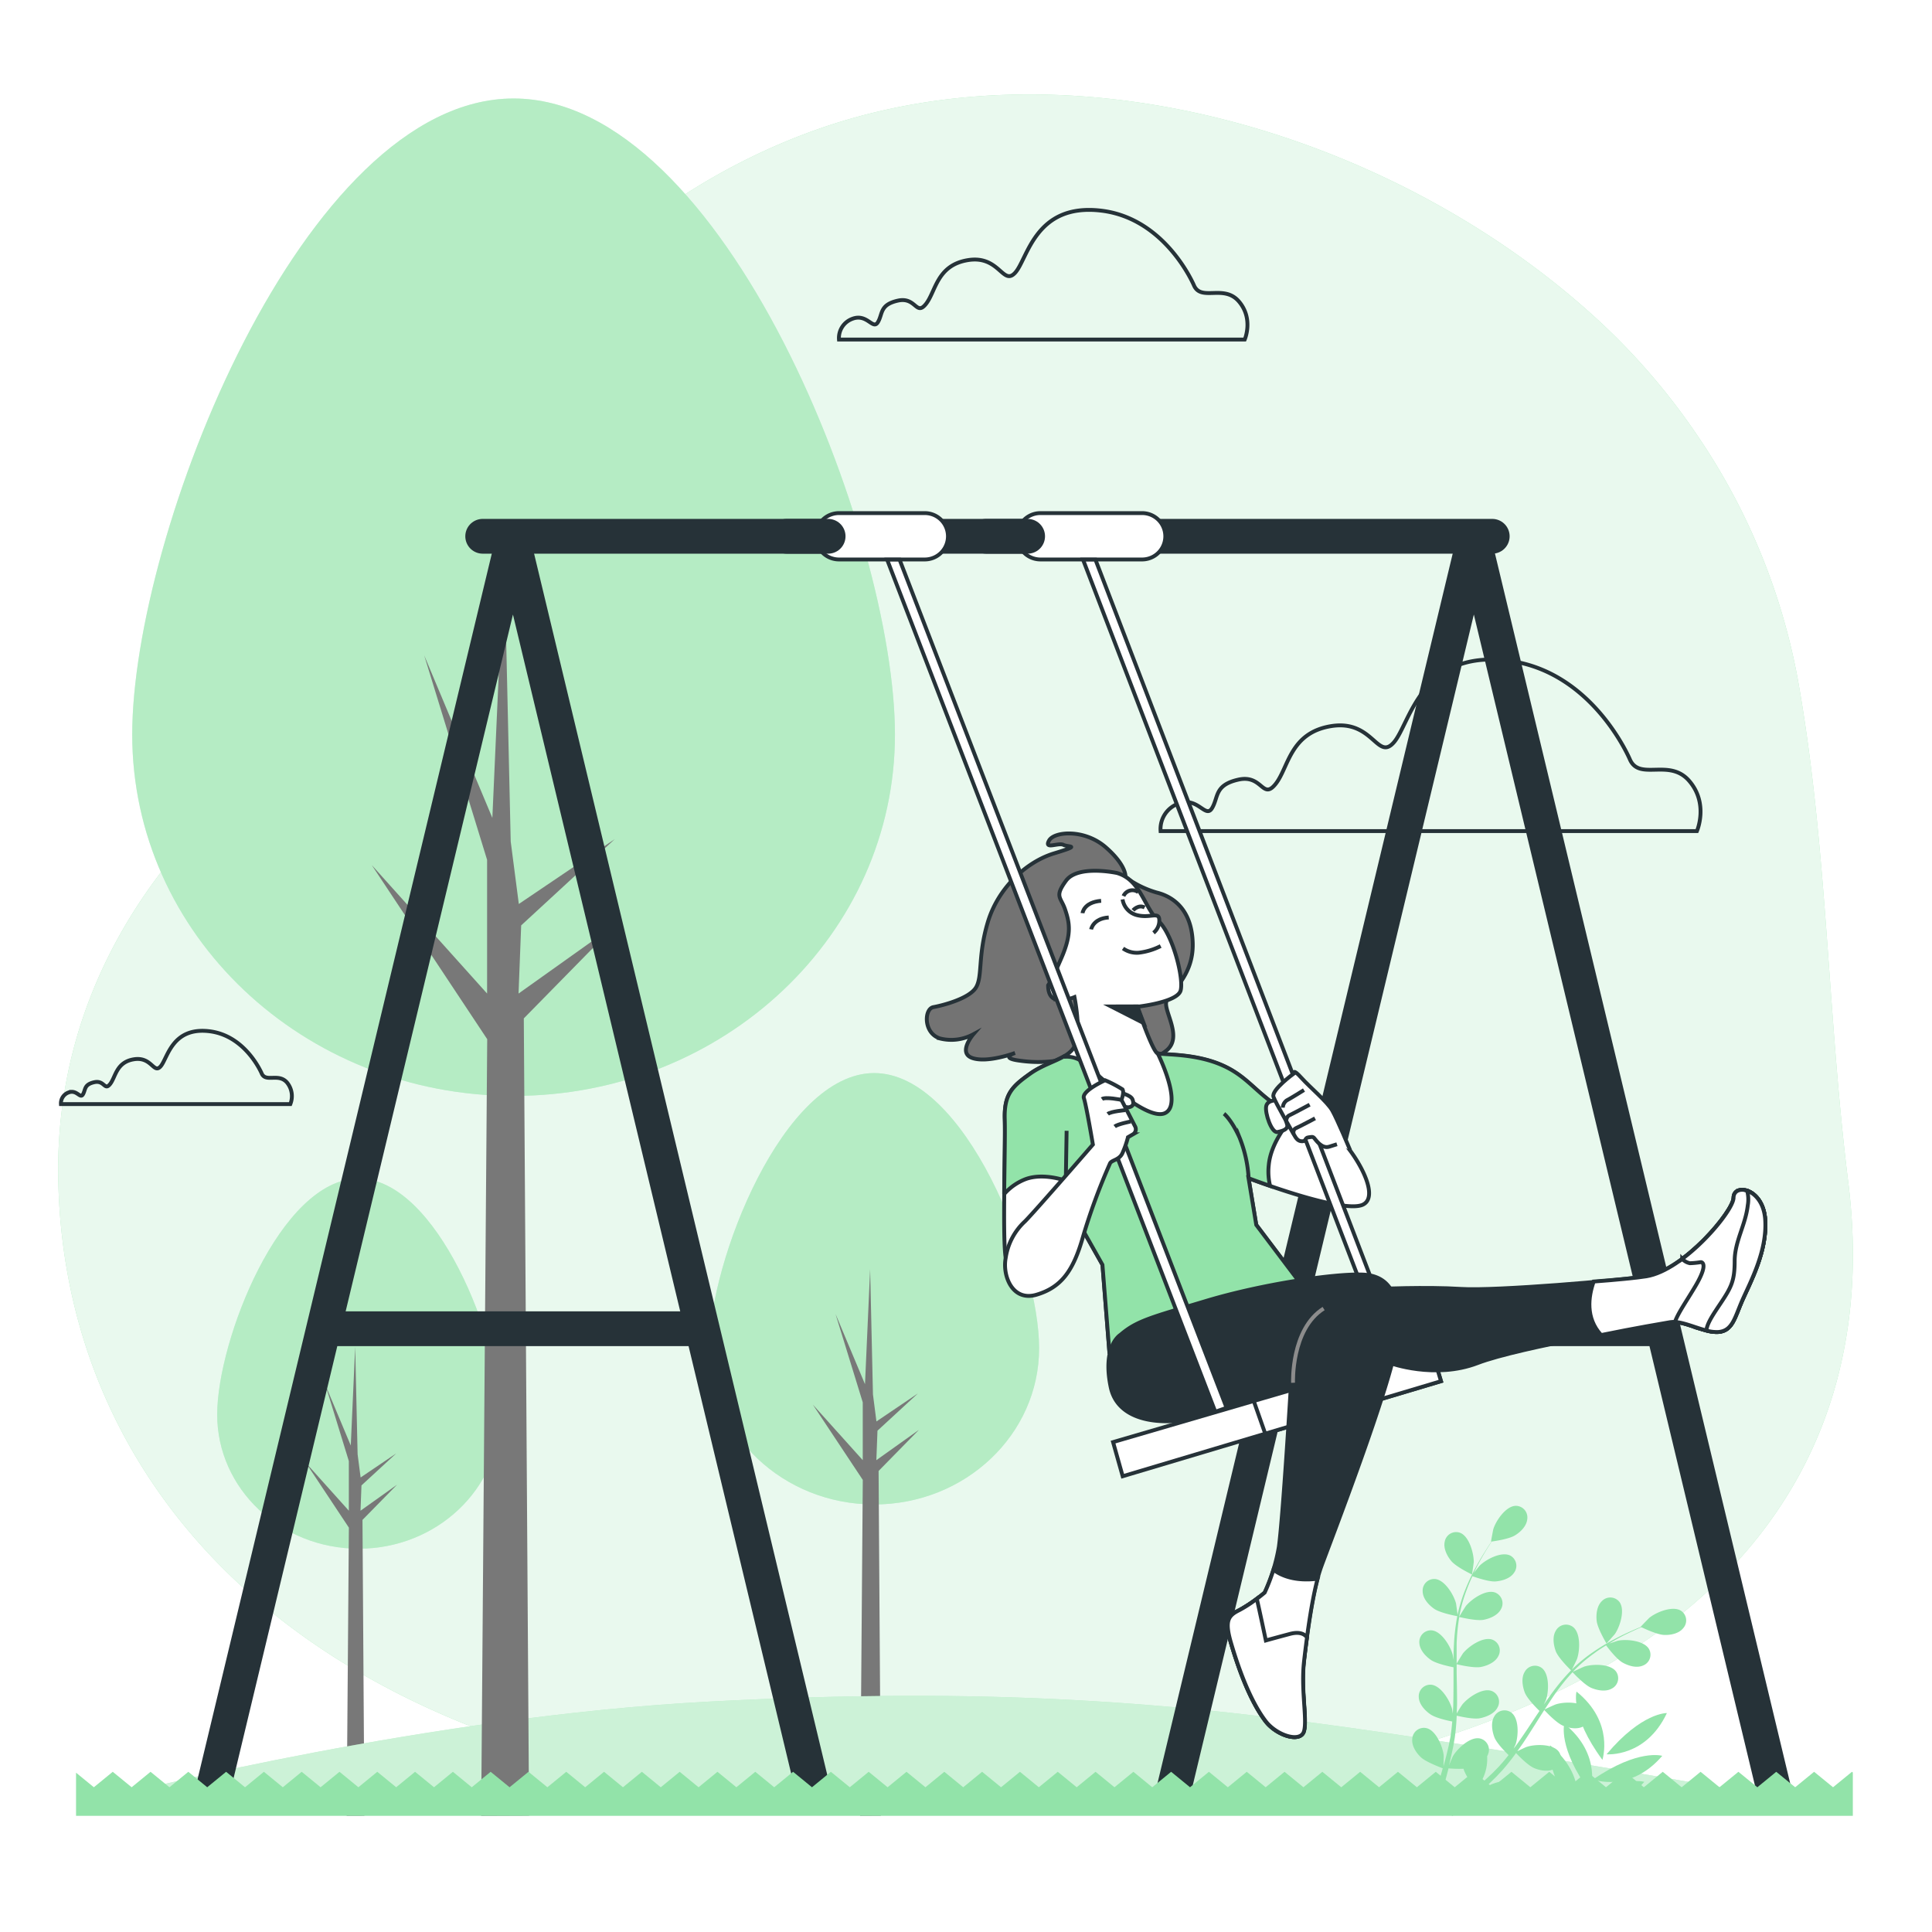 <svg class="animated" id="freepik_stories-swing"
  xmlns="http://www.w3.org/2000/svg" viewBox="0 0 500 500" version="1.1"
  xmlns:xlink="http://www.w3.org/1999/xlink"
  xmlns:svgjs="http://svgjs.com/svgjs">
  <style>svg#freepik_stories-swing:not(.animated) .animable {opacity: 0;}svg#freepik_stories-swing.animated #freepik--Character--inject-37 {animation: 6s Infinite  linear wind;animation-delay: 0s;}            @keyframes wind {                0% {                    transform: rotate( 0deg );                }                25% {                    transform: rotate( 1deg );                }                75% {                    transform: rotate( -1deg );                }            }        </style>
  <g id="freepik--background-simple--inject-37" class="animable" style="transform-origin: 247.288px 245.9px;">
    <path d="M439.56,113.12A170.34,170.34,0,0,0,414.09,83.3C362.73,35.63,279.46,9.53,211.59,33.46,164.09,50.21,124,89.77,108.46,137.92c-1.77,5.49-2.73,11.27-4.78,16.66-10,26.36-39.45,44.17-57.26,65.23-20.59,24.34-32,53.44-31.34,85.51,1.75,90.21,80.31,167,245,161.79s229.3-72.75,218.24-161.21c-5.4-43.24-5.35-86.84-13-129.83A165.57,165.57,0,0,0,439.56,113.12Z" style="fill: rgb(146, 227, 169); transform-origin: 247.288px 245.9px;" id="elq3qqrtbkft" class="animable"></path>
    <g id="elm82ho09b5s8">
      <path d="M439.56,113.12A170.34,170.34,0,0,0,414.09,83.3C362.73,35.63,279.46,9.53,211.59,33.46,164.09,50.21,124,89.77,108.46,137.92c-1.77,5.49-2.73,11.27-4.78,16.66-10,26.36-39.45,44.17-57.26,65.23-20.59,24.34-32,53.44-31.34,85.51,1.75,90.21,80.31,167,245,161.79s229.3-72.75,218.24-161.21c-5.4-43.24-5.35-86.84-13-129.83A165.57,165.57,0,0,0,439.56,113.12Z" style="fill: rgb(255, 255, 255); opacity: 0.8; transform-origin: 247.288px 245.9px;" class="animable"></path>
    </g>
  </g>
  <g id="freepik--Clouds--inject-37" class="animable" style="transform-origin: 227.931px 170.031px;">
    <path d="M421.88,196.69s-9.63-23.22-32-25.77-24.93,16.43-29.18,21.24-5.38-5.95-16.14-4.25-11.05,10.77-14.45,15-3.4-2.55-9.63-1.14-5.1,4.53-6.8,7.37S310,206,304.89,208a7,7,0,0,0-4.53,7.09h138.8s3.11-7.09-2-13S424.43,202.08,421.88,196.69Z" style="fill: none; stroke: rgb(38, 50, 56); stroke-miterlimit: 10; transform-origin: 370.219px 192.888px;" id="elt20mkpxlesf" class="animable"></path>
    <path d="M67.75,277.87s-4.12-9.93-13.69-11-10.66,7-12.48,9.09-2.3-2.55-6.91-1.82-4.72,4.6-6.18,6.42-1.45-1.09-4.12-.48-2.18,1.93-2.91,3.15-1.57-1.34-3.75-.49a3,3,0,0,0-1.94,3H75.14a5.55,5.55,0,0,0-.85-5.57C72.11,277.63,68.84,280.18,67.75,277.87Z" style="fill: none; stroke: rgb(38, 50, 56); stroke-miterlimit: 10; transform-origin: 45.651px 276.256px;" id="el51nem2z8p9" class="animable"></path>
    <path d="M309.06,74s-7.28-17.57-24.21-19.5S266,66.88,262.78,70.52s-4.08-4.5-12.22-3.21-8.36,8.14-10.93,11.36-2.57-1.93-7.29-.86-3.85,3.43-5.14,5.57-2.78-2.36-6.64-.86a5.28,5.28,0,0,0-3.43,5.36h105s2.35-5.36-1.5-9.86S311,78,309.06,74Z" style="fill: none; stroke: rgb(38, 50, 56); stroke-miterlimit: 10; transform-origin: 269.977px 71.101px;" id="elu66jckpqb49" class="animable"></path>
  </g>
  <g id="freepik--trees-2--inject-37" class="animable" style="transform-origin: 162.565px 373.82px;">
    <path d="M268.92,348.91c0,22.33-19.11,40.44-42.68,40.44s-42.68-18.11-42.68-40.44,19.11-71.2,42.68-71.2S268.92,326.57,268.92,348.91Z" style="fill: rgb(146, 227, 169); transform-origin: 226.24px 333.53px;" id="eluxaws6uekah" class="animable"></path>
    <g id="el5n61lsm72og">
      <path d="M268.92,348.91c0,22.33-19.11,40.44-42.68,40.44s-42.68-18.11-42.68-40.44,19.11-71.2,42.68-71.2S268.92,326.57,268.92,348.91Z" style="fill: rgb(255, 255, 255); opacity: 0.32; transform-origin: 226.24px 333.53px;" class="animable"></path>
    </g>
    <polygon points="222.61 469.93 223.29 383 210.36 363.51 223.28 377.89 223.28 362.93 216.23 340.04 223.86 358.23 225.19 328.49 225.92 360.87 226.82 367.87 237.55 360.62 227.09 370.26 226.8 377.89 237.81 370.05 227.38 380.68 227.97 469.9 222.61 469.93" style="fill: rgb(120, 120, 120); transform-origin: 224.085px 399.21px;" id="el0dp80jrwcey" class="animable"></polygon>
    <path d="M129.45,366.1c0,19.16-16.4,34.7-36.62,34.7s-36.62-15.54-36.62-34.7S72.6,305,92.83,305,129.45,346.93,129.45,366.1Z" style="fill: rgb(146, 227, 169); transform-origin: 92.83px 352.9px;" id="elkakouir6wb8" class="animable"></path>
    <g id="elhl5x3o0hq6p">
      <path d="M129.45,366.1c0,19.16-16.4,34.7-36.62,34.7s-36.62-15.54-36.62-34.7S72.6,305,92.83,305,129.45,346.93,129.45,366.1Z" style="fill: rgb(255, 255, 255); opacity: 0.32; transform-origin: 92.83px 352.9px;" class="animable"></path>
    </g>
    <polygon points="89.71 469.93 90.29 395.35 79.2 378.63 90.28 390.97 90.28 378.13 84.24 358.49 90.78 374.1 91.92 348.58 92.55 376.37 93.33 382.37 102.53 376.15 93.55 384.42 93.3 390.97 102.75 384.24 93.81 393.35 94.31 469.91 89.71 469.93" style="fill: rgb(120, 120, 120); transform-origin: 90.975px 409.255px;" id="eluvlwb8l4h2a" class="animable"></polygon>
  </g>
  <g id="freepik--Hill--inject-37" class="animable" style="transform-origin: 248.99px 452.864px;">
    <path d="M34.07,463.74s76.73-19.51,149.32-23.36,120.54,0,175.82,8.18S469.1,466.85,469.1,466.85H28.88Z" style="fill: rgb(146, 227, 169); transform-origin: 248.99px 452.864px;" id="eledd1sl0stcn" class="animable"></path>
    <g id="elr0mi7mtlw">
      <path d="M34.07,463.74s76.73-19.51,149.32-23.36,120.54,0,175.82,8.18S469.1,466.85,469.1,466.85H28.88Z" style="fill: rgb(255, 255, 255); opacity: 0.53; transform-origin: 248.99px 452.864px;" class="animable"></path>
    </g>
  </g>
  <g id="freepik--Plants--inject-37" class="animable" style="transform-origin: 400.929px 429.83px;">
    <path d="M375.6,404c1.28,1.54,5.34,3.47,5.35,3.48s.46-3.07.46-3.26c0-2.29-1.21-6.73-3.63-7.57a3,3,0,0,0-3.88,2.3C373.49,400.72,374.51,402.7,375.6,404Z" style="fill: rgb(146, 227, 169); transform-origin: 377.609px 401.991px;" id="elo4r0357f0a" class="animable"></path>
    <path d="M371.14,416.34c1.57,1.1,5.68,1.87,6,1.92a54.6,54.6,0,0,0-.85,7.11c-.08,1.39-.12,2.79-.14,4.2-.09-.65-.17-1.22-.19-1.3-.56-2.22-2.94-6.17-5.49-6.34a3,3,0,0,0-3.14,3.24c.07,1.81,1.58,3.45,3,4.43s4.91,1.71,5.84,1.89c0,.54,0,1.08,0,1.62,0,2.59,0,5.17-.06,7.7,0,.89-.08,1.77-.13,2.65-.08-.57-.15-1-.17-1.12-.55-2.22-2.94-6.18-5.49-6.34a3,3,0,0,0-3.14,3.24c.07,1.81,1.58,3.44,3,4.42s4.56,1.65,5.66,1.86c-.08.9-.16,1.8-.28,2.67-.09.59-.14,1.16-.27,1.75s-.23,1.16-.34,1.74c-.26,1.09-.52,2.22-.8,3.29-.19.74-.38,1.44-.57,2.14,0-.88.06-2.62.05-2.77-.22-2.28-2-6.55-4.47-7.1A3,3,0,0,0,365.5,450c-.21,1.8,1,3.64,2.27,4.82s5.14,2.64,5.61,2.81c-.32,1.17-.65,2.3-1,3.37-.71,2.35-1.39,4.44-2,6.19l1.5.75c.59-1.83,1.27-4,2-6.52.33-1.19.66-2.46,1-3.77a31.62,31.62,0,0,0,3.87.1c.53,1.86,2.78,4.85,3.07,5.24-.91.79-1.81,1.56-2.66,2.27-1.79,1.49-3.43,2.79-4.85,3.88l1.62.81c1.26-1,2.68-2.2,4.21-3.53.93-.81,1.91-1.69,2.91-2.6.38.3,3.54,2.79,5.37,3.25,1.65.41,3.88.47,5.29-.66a3,3,0,0,0,.38-4.49c-1.8-1.82-6.34-1-8.38,0-.12.06-1.36.86-2.12,1.39l1.21-1.13c.82-.77,1.62-1.56,2.48-2.41l1.21-1.29c.42-.42.8-.91,1.21-1.38.91-1.08,1.79-2.23,2.65-3.41.67.72,3.11,3.23,4.69,3.89s3.77,1.06,5.33.15a3,3,0,0,0,1.06-4.38c-1.5-2.07-6.12-2-8.29-1.26-.14,0-1.64.73-2.45,1.12.51-.71,1-1.42,1.51-2.15,1.42-2.13,2.8-4.32,4.18-6.51.42-.67.85-1.33,1.28-2,.23.26,3.06,3.31,4.83,4.05,1.58.66,3.77,1.06,5.33.15a3,3,0,0,0,1.07-4.38c-1.51-2.07-6.12-2-8.3-1.26-.16.05-2.32,1-2.86,1.32,1-1.46,1.9-2.91,2.89-4.3a51.75,51.75,0,0,1,4.36-5.37c.11.12,3.05,3.31,4.86,4.07,1.58.66,3.77,1.06,5.33.15a3,3,0,0,0,1.07-4.38c-1.51-2.07-6.13-2-8.3-1.26-.17.06-2.49,1.12-2.9,1.35l.27-.31a39,39,0,0,1,5.27-4.51c1-.76,2.06-1.42,3.08-2.05.48.66,2.74,3.61,4.3,4.47s3.62,1.47,5.27.74a3,3,0,0,0,1.54-4.24c-1.26-2.23-5.86-2.64-8.1-2.17l-2.21.73c.47-.28.94-.57,1.39-.82,1.68-1,3.28-1.74,4.7-2.41.81-.38,1.55-.71,2.25-1,.81.39,4.09,1.92,5.84,2s3.9-.37,5-1.78a3,3,0,0,0-.59-4.47c-2.15-1.39-6.42.36-8.19,1.81-.15.13-2.32,2.36-2.28,2.38l.05,0c-.68.27-1.4.57-2.18.92-1.44.64-3.06,1.38-4.77,2.31a53.4,53.4,0,0,0-5.37,3.25,39.39,39.39,0,0,0-5.43,4.45l-.06.06c.35-.66,1.26-2.55,1.31-2.7.76-2.16,1-6.77-1.08-8.32a3,3,0,0,0-4.41,1c-.94,1.55-.58,3.74,0,5.33.71,1.79,3.71,4.7,3.95,4.93a53.77,53.77,0,0,0-4.63,5.45c-.83,1.11-1.64,2.26-2.43,3.42.28-.58.53-1.11.56-1.18.75-2.16.95-6.77-1.09-8.32a3,3,0,0,0-4.4,1c-.95,1.55-.59,3.74,0,5.33s3.14,4.14,3.82,4.8L397.6,444c-1.43,2.16-2.84,4.32-4.3,6.39-.51.73-1,1.44-1.57,2.14.25-.52.46-1,.48-1,.76-2.16,1-6.77-1.09-8.32a3,3,0,0,0-4.4,1c-.94,1.54-.58,3.74,0,5.33s2.9,3.89,3.7,4.67c-.56.71-1.13,1.41-1.7,2.07-.41.44-.77.89-1.2,1.31l-1.24,1.26c-.82.77-1.66,1.57-2.48,2.31-.56.51-1.11,1-1.66,1.47.52-.72,1.5-2.15,1.57-2.28a11.68,11.68,0,0,0,1.16-5.82,3.76,3.76,0,0,0,.27-.62,3,3,0,0,0-2.15-4c-2.51-.53-5.86,2.65-7,4.63-.06.12-.64,1.47-1,2.33.13-.54.27-1,.39-1.61.26-1.09.49-2.19.74-3.37l.3-1.75c.12-.58.16-1.2.25-1.81.16-1.42.26-2.86.33-4.31,1,.22,4.37,1,6.06.65s3.72-1.19,4.52-2.81a3,3,0,0,0-1.53-4.24c-2.39-.9-6.19,1.73-7.61,3.52-.09.11-1,1.51-1.43,2.29,0-.87.07-1.74.08-2.63,0-2.56-.05-5.15-.11-7.73l0-2.37c.34.08,4.38,1.06,6.27.71,1.67-.32,3.72-1.2,4.52-2.82a3,3,0,0,0-1.52-4.24c-2.4-.9-6.2,1.73-7.62,3.52-.1.14-1.36,2.16-1.65,2.68,0-1.73,0-3.47,0-5.18a54.73,54.73,0,0,1,.67-6.88c.16,0,4.37,1.08,6.31.71,1.67-.32,3.72-1.19,4.52-2.81a3,3,0,0,0-1.53-4.24c-2.39-.9-6.19,1.73-7.61,3.52-.11.14-1.46,2.31-1.68,2.72,0-.13,0-.27.06-.4a39,39,0,0,1,1.91-6.67c.44-1.2.93-2.32,1.43-3.4.77.27,4.28,1.49,6,1.35s3.84-.77,4.81-2.3a3,3,0,0,0-1-4.38c-2.29-1.16-6.35,1-8,2.66-.08.09-.87,1.09-1.44,1.82.24-.48.47-1,.7-1.44.88-1.73,1.78-3.26,2.6-4.61.47-.76.91-1.44,1.32-2.07.89-.12,4.48-.66,6-1.58s3.05-2.46,3.21-4.26a3,3,0,0,0-2.95-3.4c-2.56,0-5.16,3.84-5.83,6-.06.19-.64,3.24-.59,3.24H386c-.41.6-.85,1.25-1.31,2-.85,1.34-1.79,2.85-2.7,4.56a53.84,53.84,0,0,0-2.69,5.68,39.27,39.27,0,0,0-2.08,6.71s0,.06,0,.08c-.08-.74-.36-2.82-.4-3-.56-2.22-2.94-6.17-5.49-6.34a3,3,0,0,0-3.14,3.24C368.23,413.72,369.74,415.36,371.14,416.34Z" style="fill: rgb(146, 227, 169); transform-origin: 400.929px 429.83px;" id="elsljw1v51tao" class="animable"></path>
    <path d="M415.76,425.33s2.07-2.3,2.18-2.46c1.3-1.88,2.71-6.28,1.15-8.31a3,3,0,0,0-4.5-.22c-1.32,1.24-1.56,3.45-1.37,5.15C413.44,421.48,415.76,425.33,415.76,425.33Z" style="fill: rgb(146, 227, 169); transform-origin: 416.47px 419.379px;" id="eld3pl5t6arzk" class="animable"></path>
    <path d="M425.54,461.14s-6.19-1.93-17.89,6.12C407.65,467.26,417.19,470.86,425.54,461.14Z" style="fill: rgb(146, 227, 169); transform-origin: 416.595px 464.425px;" id="elbxxvepw93zh" class="animable"></path>
    <path d="M430.19,454.41s-6.19-1.93-17.89,6.11C412.3,460.52,421.85,464.13,430.19,454.41Z" style="fill: rgb(146, 227, 169); transform-origin: 421.245px 457.691px;" id="elutfdugpcqpk" class="animable"></path>
    <path d="M431.39,443.34s-6.48-.21-15.61,10.67C415.78,454,425.94,454.93,431.39,443.34Z" style="fill: rgb(146, 227, 169); transform-origin: 423.585px 448.682px;" id="el7ghkswh2ezb" class="animable"></path>
    <path d="M408,437.78s-1.72,6.25,6.71,17.68C414.66,455.46,417.94,445.8,408,437.78Z" style="fill: rgb(146, 227, 169); transform-origin: 411.522px 446.62px;" id="elc6onkynhpo" class="animable"></path>
    <path d="M401.18,451.71s-1.73,6.25,6.7,17.69C407.88,469.4,411.17,459.73,401.18,451.71Z" style="fill: rgb(146, 227, 169); transform-origin: 404.716px 460.555px;" id="elplxakjk5ys8" class="animable"></path>
    <path d="M404.84,446.1s-1.73,6.25,6.7,17.69C411.54,463.79,414.83,454.13,404.84,446.1Z" style="fill: rgb(146, 227, 169); transform-origin: 408.376px 454.945px;" id="el7cfevz2xm0j" class="animable"></path>
  </g>
  <g id="freepik--tree-1--inject-37" class="animable" style="transform-origin: 132.915px 247.71px;">
    <path d="M231.61,190.11c0,51.64-44.18,93.51-98.69,93.51s-98.7-41.87-98.7-93.51S78.41,25.49,132.92,25.49,231.61,138.46,231.61,190.11Z" style="fill: rgb(146, 227, 169); transform-origin: 132.915px 154.555px;" id="elfdwfn11tabb" class="animable"></path>
    <g id="eluzf153afo8">
      <path d="M231.61,190.11c0,51.64-44.18,93.51-98.69,93.51s-98.7-41.87-98.7-93.51S78.41,25.49,132.92,25.49,231.61,138.46,231.61,190.11Z" style="fill: rgb(255, 255, 255); opacity: 0.32; transform-origin: 132.915px 154.555px;" class="animable"></path>
    </g>
    <polygon points="124.52 469.93 126.09 268.94 96.21 223.88 126.06 257.13 126.06 222.53 109.78 169.6 127.42 211.67 130.48 142.89 132.17 217.78 134.27 233.95 159.07 217.19 134.88 239.49 134.2 257.13 159.68 238.99 135.56 263.56 136.92 469.88 124.52 469.93" style="fill: rgb(120, 120, 120); transform-origin: 127.945px 306.41px;" id="elkba0r891std" class="animable"></polygon>
  </g>
  <g id="freepik--Character--inject-37" class="animable animator-active" style="transform-origin: 257.085px 297.655px;">
    <polyline points="458.91 462.52 381.43 139.76 303.94 462.52" style="fill: none; stroke: rgb(38, 50, 56); stroke-linecap: round; stroke-linejoin: round; stroke-width: 9px; transform-origin: 381.425px 301.14px;" id="eljenoswsmsy" class="animable"></polyline>
    <line x1="334.02" y1="343.88" x2="427.86" y2="343.88" style="fill: none; stroke: rgb(38, 50, 56); stroke-linecap: round; stroke-linejoin: round; stroke-width: 9px; transform-origin: 380.94px 343.88px;" id="el1w5vgce55kp" class="animable"></line>
    <line x1="124.92" y1="138.79" x2="386.19" y2="138.79" style="fill: none; stroke: rgb(38, 50, 56); stroke-linecap: round; stroke-linejoin: round; stroke-width: 9px; transform-origin: 255.555px 138.79px;" id="el8iljwsf83ox" class="animable"></line>
    <path d="M295.58,144.79H269.26a6,6,0,0,1,0-12h26.32a6,6,0,0,1,0,12Z" style="fill: rgb(255, 255, 255); stroke: rgb(38, 50, 56); stroke-miterlimit: 10; transform-origin: 282.42px 138.79px;" id="elb6sbv3lxfsf" class="animable"></path>
    <path d="M239.33,144.79h-22.2a6,6,0,0,1,0-12h22.2a6,6,0,0,1,0,12Z" style="fill: rgb(255, 255, 255); stroke: rgb(38, 50, 56); stroke-miterlimit: 10; transform-origin: 228.23px 138.79px;" id="el2b6o2l70q02" class="animable"></path>
    <line x1="255.23" y1="138.79" x2="265.95" y2="138.79" style="fill: none; stroke: rgb(38, 50, 56); stroke-linecap: round; stroke-linejoin: round; stroke-width: 9px; transform-origin: 260.59px 138.79px;" id="elda35u36n2rq" class="animable"></line>
    <line x1="203.59" y1="138.79" x2="214.32" y2="138.79" style="fill: none; stroke: rgb(38, 50, 56); stroke-linecap: round; stroke-linejoin: round; stroke-width: 9px; transform-origin: 208.955px 138.79px;" id="el2ik01j6u1sp" class="animable"></line>
    <polyline points="210.23 462.52 132.75 139.76 55.26 462.52" style="fill: none; stroke: rgb(38, 50, 56); stroke-linecap: round; stroke-linejoin: round; stroke-width: 9px; transform-origin: 132.745px 301.14px;" id="el6rvysprveuq" class="animable"></polyline>
    <line x1="85.34" y1="343.88" x2="179.18" y2="343.88" style="fill: none; stroke: rgb(38, 50, 56); stroke-linecap: round; stroke-linejoin: round; stroke-width: 9px; transform-origin: 132.26px 343.88px;" id="el007ixjtl3ttec" class="animable"></line>
    <path d="M291.27,227s.44-2.86-5.06-7.69-13.41-4.18-14.73-1.76,2.42.44,3.74,1.1,4.83,0-2.42,2.2-14.51,9-17.15,17.8-1.32,14.07-3.08,16.93-8.57,4.62-11,5.06-2.64,6.81,1.76,8.13a12,12,0,0,0,8.57-1.1s-4.17,4.84-.22,6.16,11-1.32,11-1.32-4.18,1.32,1.31,2A33.16,33.16,0,0,0,279,273.2c4.4-1.54,9.24-2.42,11.66-.88a9.22,9.22,0,0,0,11.21-.44c4.39-3.52-.88-10.33,0-12.75s7-6.38,6.81-14.95S303.8,232.09,299.4,231A25.36,25.36,0,0,1,291.27,227Z" style="fill: rgb(115, 115, 115); stroke: rgb(38, 50, 56); stroke-miterlimit: 10; transform-origin: 274.27px 245.27px;" id="el17c1l5k1f9sh" class="animable"></path>
    <path d="M289.07,225.93s-10.12-2.2-13.19,2-1.32,4.18-.22,7.48,1.76,6.15-.88,12.31-3.52,7.25-3.52,7.25-.22,3.52,2.42,3.74a8.89,8.89,0,0,0,4.39-.66s1.76,8.57.22,12.31-7,4.18-11.65,7.48-6.81,5.27-6.59,11.87-.66,30.34.22,35.83,7.47,6.38,10.11,4.18,7.26-16.05,7.26-16.05l7.69,13.63,1.76,22.43,51.44-14.95L325.12,317l-2-12.09s24.63,9.45,29.68,6.81-3.74-16.05-7.91-18.68-8.8-2.86-14.73-7-8.14-8.13-14.95-10.77-14.29-2.2-15.61-2.64-5.28-12.09-5.28-12.09,10.34-1.1,11.22-4.18-2-14.51-5.72-18S295.22,227.69,289.07,225.93Z" style="fill: rgb(255, 255, 255); stroke: rgb(38, 50, 56); stroke-miterlimit: 10; transform-origin: 307.096px 287.542px;" id="el239styzdk3z" class="animable"></path>
    <path d="M290.52,232.76a5,5,0,0,0,3.7,4.07c3.32.86,5.54-.87,5.79,1a4.05,4.05,0,0,1-1.48,3.58" style="fill: rgb(255, 255, 255); stroke: rgb(38, 50, 56); stroke-miterlimit: 10; transform-origin: 295.277px 237.085px;" id="elwiox0d18pan" class="animable"></path>
    <path d="M300.38,244.84a16.66,16.66,0,0,1-5.67,1.72,6.16,6.16,0,0,1-4.07-1.11" style="fill: none; stroke: rgb(38, 50, 56); stroke-miterlimit: 10; transform-origin: 295.51px 245.711px;" id="elvsb4vmtx2bd" class="animable"></path>
    <path d="M282.38,240.52s.5-2.83,4.56-3.08" style="fill: none; stroke: rgb(38, 50, 56); stroke-miterlimit: 10; transform-origin: 284.66px 238.98px;" id="elk2a1vv4h8q" class="animable"></path>
    <path d="M280.16,236.33s.25-2.83,4.81-3.2" style="fill: none; stroke: rgb(38, 50, 56); stroke-miterlimit: 10; transform-origin: 282.565px 234.73px;" id="el025u8u9h8srp" class="animable"></path>
    <path d="M293.23,235.59s1.36-1.6,3-.74" style="fill: none; stroke: rgb(38, 50, 56); stroke-miterlimit: 10; transform-origin: 294.73px 235.093px;" id="elktchk91n9g" class="animable"></path>
    <path d="M290.76,231.9a2.53,2.53,0,0,1,3.83-1" style="fill: none; stroke: rgb(38, 50, 56); stroke-miterlimit: 10; transform-origin: 292.675px 231.147px;" id="eloaxnd049b5r" class="animable"></path>
    <polygon points="294.34 260.45 287.54 260.47 295.97 264.77 294.34 260.45" style="fill: rgb(38, 50, 56); stroke: rgb(38, 50, 56); stroke-miterlimit: 10; transform-origin: 291.755px 262.61px;" id="elh2u7kulvf9o" class="animable"></polygon>
    <path d="M287.09,349.71l51.44-14.95L325.12,317l-2-12.09s2.28.87,5.58,2a15.51,15.51,0,0,1-.35-5.35c.5-5.62,4.73-10.83,6.55-12.84a30.21,30.21,0,0,1-4.74-2.73c-5.94-4.18-8.14-8.13-14.95-10.77s-14.29-2.2-15.61-2.64c0,0,6.6,13.15,1.95,15.47s-17.93-10.34-20.67-12.66a7,7,0,0,0-5.28-1.9l-.21-.13c-2.41,1.42-5.77,2.36-8.77,4.5-4.61,3.29-6.81,5.27-6.59,11.87.11,3.44-.07,11.55-.15,19.3a14.05,14.05,0,0,1,5.59-3.89c4.65-1.68,10.34.43,10.34.43l1.81,8.12,7.69,13.63Z" style="fill: rgb(146, 227, 169); stroke: rgb(38, 50, 56); stroke-miterlimit: 10; transform-origin: 299.205px 311.145px;" id="ela0fyl1w0tc" class="animable"></path>
    <path d="M316.77,288.22s1.89,1.48,4,6.12a33.07,33.07,0,0,1,2.37,10.52" style="fill: none; stroke: rgb(38, 50, 56); stroke-miterlimit: 10; transform-origin: 319.955px 296.54px;" id="elid4rccvanmh" class="animable"></path>
    <line x1="275.83" y1="305.53" x2="276.04" y2="292.65" style="fill: none; stroke: rgb(38, 50, 56); stroke-miterlimit: 10; transform-origin: 275.935px 299.09px;" id="elthjwbff184o" class="animable"></line>
    <polygon points="288.06 373.21 290.55 382.05 372.93 357.45 370.44 349.15 288.06 373.21" style="fill: rgb(255, 255, 255); stroke: rgb(38, 50, 56); stroke-miterlimit: 10; transform-origin: 330.495px 365.6px;" id="ela2zf779c77k" class="animable"></polygon>
    <polygon points="327.44 371.03 372.93 357.45 370.44 349.15 324.47 362.58 327.44 371.03" style="fill: rgb(255, 255, 255); stroke: rgb(38, 50, 56); stroke-miterlimit: 10; transform-origin: 348.7px 360.09px;" id="elhbox1xt3ax" class="animable"></polygon>
    <polygon points="283.5 144.84 280.29 144.84 359.67 351.84 362.47 350.76 283.5 144.84" style="fill: rgb(255, 255, 255); stroke: rgb(38, 50, 56); stroke-miterlimit: 10; transform-origin: 321.38px 248.34px;" id="el0ohr0ga8mief" class="animable"></polygon>
    <path d="M330.85,284.75s-2.78-.25-3.16,1.52,1.39,7,2.91,6.7,2.78-.76,2.52-1.89S330.85,284.75,330.85,284.75Z" style="fill: rgb(255, 255, 255); stroke: rgb(38, 50, 56); stroke-miterlimit: 10; transform-origin: 330.396px 288.86px;" id="elfb9tffd2gch" class="animable"></path>
    <path d="M346,296.13l-2,.63c-2,.64-3.54-1.89-3.92-2.27s-.64-.25-1.52-.13-.51,1-1.52,1-1.51-.5-2.27-1.89-4.55-7.84-5.19-9.61,5.31-6.07,5.31-6.07-.38-1.39,1.9,1.14,6.7,6.19,8,8.47,4.63,10.27,4.63,10.27" style="fill: rgb(255, 255, 255); stroke: rgb(38, 50, 56); stroke-miterlimit: 10; transform-origin: 339.476px 287.54px;" id="elsuvoaeoq1n" class="animable"></path>
    <path d="M334.77,293.48s-.26-1.14.63-1.52,4.93-2.53,4.93-2.53" style="fill: none; stroke: rgb(38, 50, 56); stroke-miterlimit: 10; transform-origin: 337.532px 291.455px;" id="elkl7avlf5v1" class="animable"></path>
    <path d="M332.87,289.94s.13-1,.76-1.27,5.31-2.78,5.31-2.78" style="fill: none; stroke: rgb(38, 50, 56); stroke-miterlimit: 10; transform-origin: 335.905px 287.915px;" id="elj4vzxptismb" class="animable"></path>
    <path d="M332,286.66a2.37,2.37,0,0,1,1.05-1.91c1-.5,4.42-2.65,4.42-2.65" style="fill: none; stroke: rgb(38, 50, 56); stroke-miterlimit: 10; transform-origin: 334.735px 284.38px;" id="elbunfb3wgv2" class="animable"></path>
    <path d="M356.39,333.57s12.71-.57,21.75,0,41.28-2.2,47.91-3.26c9.79-1.57,22.53-16.84,22.59-20.34.07-3.8,7.63-2.54,8.19,5.65s-3.95,16.38-5.93,20.9-2.54,7.91-6.21,8.19-9-3.1-12.43-2.54-38.87,6.37-49.89,10.6-22.59,0-22.59,0l-7.34-.28S349.89,336.39,356.39,333.57Z" style="fill: rgb(38, 50, 56); stroke: rgb(38, 50, 56); stroke-miterlimit: 10; transform-origin: 404.412px 331.285px;" id="el42tfyipzquw" class="animable"></path>
    <path d="M450.9,336.52c2-4.52,6.5-12.71,5.93-20.9s-8.12-9.45-8.19-5.65c-.06,3.5-12.8,18.77-22.59,20.34-2.53.4-7.68.91-13.6,1.35-1.38,3.89-2.16,9.44,1.91,13.85,8.62-1.76,16.24-3.06,17.9-3.34,3.39-.56,8.76,2.82,12.43,2.54S448.93,341,450.9,336.52Z" style="fill: rgb(255, 255, 255); stroke: rgb(38, 50, 56); stroke-miterlimit: 10; transform-origin: 434.109px 326.715px;" id="elytbz6iopj7" class="animable"></path>
    <path d="M450.9,336.52c2-4.52,6.5-12.71,5.93-20.9s-8.12-9.45-8.19-5.65c0,2.44-6.23,10.57-13.28,15.82a3.64,3.64,0,0,0,2,1.13,21.88,21.88,0,0,0,2.82-.28s2.26,0-1.41,6.21c-2.34,3.95-4.44,6.87-5.3,9.27,3.37.2,8,2.84,11.23,2.59C448.36,344.43,448.93,341,450.9,336.52Z" style="fill: rgb(255, 255, 255); stroke: rgb(38, 50, 56); stroke-miterlimit: 10; transform-origin: 445.175px 326.323px;" id="el0rth91dvefkr" class="animable"></path>
    <path d="M456.83,315.62c-.3-4.37-2.59-6.75-4.67-7.46a8.64,8.64,0,0,1,.16,3.79c-.57,5.08-3.39,9.32-3.39,14.4s-.85,6.78-3.68,11c-1.88,2.83-3.5,5.15-3.63,7a9.75,9.75,0,0,0,3.07.37c3.67-.28,4.24-3.67,6.21-8.19S457.4,323.81,456.83,315.62Z" style="fill: rgb(255, 255, 255); stroke: rgb(38, 50, 56); stroke-miterlimit: 10; transform-origin: 449.25px 326.444px;" id="el51cy28bceoy" class="animable"></path>
    <path d="M290,345.43s-4.81,2.82-2.55,13.56,17.75,9.48,22.83,7.5,23.75-7.06,23.75-7.06-2,33.17-3.06,40.87a47.38,47.38,0,0,1-3.67,11.86,42.7,42.7,0,0,1-6.49,4.52c-2.83,1.41-4,2.54-2.26,8.47s4.78,14.81,9,20.34c2.83,3.67,9,5.64,9.89,2.54s-.85-10.74,0-18.08,2.26-18.36,4.52-24.57,18.05-47,19.46-58-1.13-17.23-8.75-17.52-26.27,2.55-40.39,6.78S294.25,341.76,290,345.43Z" style="fill: rgb(38, 50, 56); stroke: rgb(38, 50, 56); stroke-miterlimit: 10; transform-origin: 324.319px 389.703px;" id="elbt14klbgmu" class="animable"></path>
    <path d="M341,408.58c-5.78.71-9.35-.77-11.43-2.33a50.83,50.83,0,0,1-2.27,5.91,42.7,42.7,0,0,1-6.49,4.52c-2.83,1.41-4,2.54-2.26,8.47s4.78,14.81,9,20.34c2.83,3.67,9,5.64,9.89,2.54s-.85-10.74,0-18.08C338.21,423.74,339.33,414.91,341,408.58Z" style="fill: rgb(255, 255, 255); stroke: rgb(38, 50, 56); stroke-miterlimit: 10; transform-origin: 329.366px 427.908px;" id="elvzfqeipo7yj" class="animable"></path>
    <path d="M337.49,448c.85-3.11-.85-10.74,0-18.08.21-1.86.47-4,.76-6.15-.52-.74-1.73-1.63-4.43-.91-4.24,1.13-6.22,1.69-6.22,1.69s-1.71-8.13-2.34-10.79a31.79,31.79,0,0,1-4.43,2.89c-2.83,1.41-4,2.54-2.26,8.47s4.78,14.81,9,20.34C330.43,449.16,336.64,451.13,337.49,448Z" style="fill: rgb(255, 255, 255); stroke: rgb(38, 50, 56); stroke-miterlimit: 10; transform-origin: 328.001px 431.658px;" id="eleifn84w7lc" class="animable"></path>
    <path d="M334.64,357.86s-.56-13.84,7.91-19.21" style="fill: none; stroke: rgb(140, 140, 140); stroke-miterlimit: 10; transform-origin: 338.591px 348.255px;" id="eldnqz6lgbrj" class="animable"></path>
    <polygon points="232.81 144.84 229.59 144.84 314.52 365.36 317.44 364.34 232.81 144.84" style="fill: rgb(255, 255, 255); stroke: rgb(38, 50, 56); stroke-miterlimit: 10; transform-origin: 273.515px 255.1px;" id="el04dcslohhpx2" class="animable"></polygon>
    <path d="M288.12,283.24s.17-.86.87-.7,3.68.81,4.11,2,.14,1.75-.84,2-3.95-1.09-4.33-1.23S288.12,283.24,288.12,283.24Z" style="fill: rgb(255, 255, 255); stroke: rgb(38, 50, 56); stroke-miterlimit: 10; transform-origin: 290.546px 284.546px;" id="eles68p71i0j4" class="animable"></path>
    <path d="M286,279.57s-6.12,2.75-5.49,4.64,2.33,12,2.33,12S268,313.33,265.28,316.07a16,16,0,0,0-5,9.45c-.9,4.48,1.64,11.44,8,9.54s9.49-6.11,12-15a158.88,158.88,0,0,1,7-19c.42-.84,2.32-.84,3.16-2.53a25.8,25.8,0,0,0,1.48-4.22l1.27-.74a1.54,1.54,0,0,0,.6-2l-3.56-6.93s.84-2.11.21-2.75A30.9,30.9,0,0,0,286,279.57Z" style="fill: rgb(255, 255, 255); stroke: rgb(38, 50, 56); stroke-miterlimit: 10; transform-origin: 277.025px 307.476px;" id="eljxvdieqvkzj" class="animable"></path>
    <path d="M292.64,290.24s-3.34.65-4.16,1.3" style="fill: none; stroke: rgb(38, 50, 56); stroke-miterlimit: 10; transform-origin: 290.56px 290.89px;" id="elcpga0pjmb4" class="animable"></path>
    <path d="M291.25,287.3s-3.75.32-4.57,1" style="fill: none; stroke: rgb(38, 50, 56); stroke-miterlimit: 10; transform-origin: 288.965px 287.8px;" id="elp819za2g6re" class="animable"></path>
    <path d="M290.18,284.64s-4.07-.85-5-.2" style="fill: none; stroke: rgb(38, 50, 56); stroke-miterlimit: 10; transform-origin: 287.68px 284.418px;" id="ely9ipw41l3w" class="animable"></path>
  </g>
  <g id="freepik--Floor--inject-37" class="animable" style="transform-origin: 249.595px 464.235px;">
    <polygon points="479.29 458.54 474.39 462.54 469.49 458.54 464.59 462.54 459.69 458.54 454.8 462.54 449.9 458.54 445 462.54 440.11 458.54 435.21 462.54 430.32 458.54 425.43 462.54 420.53 458.54 415.63 462.54 410.74 458.54 405.84 462.54 400.95 458.54 396.05 462.54 391.16 458.54 386.26 462.54 381.37 458.54 376.48 462.54 371.58 458.54 366.69 462.54 361.79 458.54 356.9 462.54 352.01 458.54 347.12 462.54 342.22 458.54 337.33 462.54 332.44 458.54 327.55 462.54 322.66 458.54 317.76 462.54 312.87 458.54 307.98 462.54 303.09 458.54 298.2 462.54 293.32 458.54 288.42 462.54 283.53 458.54 278.64 462.54 273.75 458.54 268.85 462.54 263.96 458.54 259.07 462.54 254.17 458.54 249.28 462.54 244.39 458.54 239.5 462.54 234.6 458.54 229.71 462.54 224.82 458.54 219.93 462.54 215.03 458.54 210.14 462.54 205.25 458.54 200.36 462.54 195.47 458.54 190.57 462.54 185.68 458.54 180.79 462.54 175.9 458.54 171.01 462.54 166.12 458.54 161.22 462.54 156.33 458.54 151.44 462.54 146.55 458.54 141.66 462.54 136.77 458.54 131.88 462.54 126.98 458.54 122.09 462.54 117.21 458.54 112.32 462.54 107.42 458.54 102.53 462.54 97.64 458.54 92.75 462.54 87.86 458.54 82.97 462.54 78.08 458.54 73.19 462.54 68.3 458.54 63.41 462.54 58.52 458.54 53.63 462.54 48.74 458.54 43.85 462.54 38.96 458.54 34.07 462.54 29.18 458.54 24.29 462.54 19.68 458.77 19.68 469.93 479.51 469.93 479.51 458.72 479.29 458.54" style="fill: rgb(146, 227, 169); transform-origin: 249.595px 464.235px;" id="el90c2agirb6p" class="animable"></polygon>
  </g>
  <defs>
    <filter id="active" height="200%">
      <feMorphology in="SourceAlpha" result="DILATED" operator="dilate" radius="2"></feMorphology>
      <feFlood flood-color="#32DFEC" flood-opacity="1" result="PINK"></feFlood>
      <feComposite in="PINK" in2="DILATED" operator="in" result="OUTLINE"></feComposite>
      <feMerge>
        <feMergeNode in="OUTLINE"></feMergeNode>
        <feMergeNode in="SourceGraphic"></feMergeNode>
      </feMerge>
    </filter>
    <filter id="hover" height="200%">
      <feMorphology in="SourceAlpha" result="DILATED" operator="dilate" radius="2"></feMorphology>
      <feFlood flood-color="#ff0000" flood-opacity="0.5" result="PINK"></feFlood>
      <feComposite in="PINK" in2="DILATED" operator="in" result="OUTLINE"></feComposite>
      <feMerge>
        <feMergeNode in="OUTLINE"></feMergeNode>
        <feMergeNode in="SourceGraphic"></feMergeNode>
      </feMerge>
      <feColorMatrix type="matrix" values="0   0   0   0   0                0   1   0   0   0                0   0   0   0   0                0   0   0   1   0 "></feColorMatrix>
    </filter>
  </defs>
</svg>
